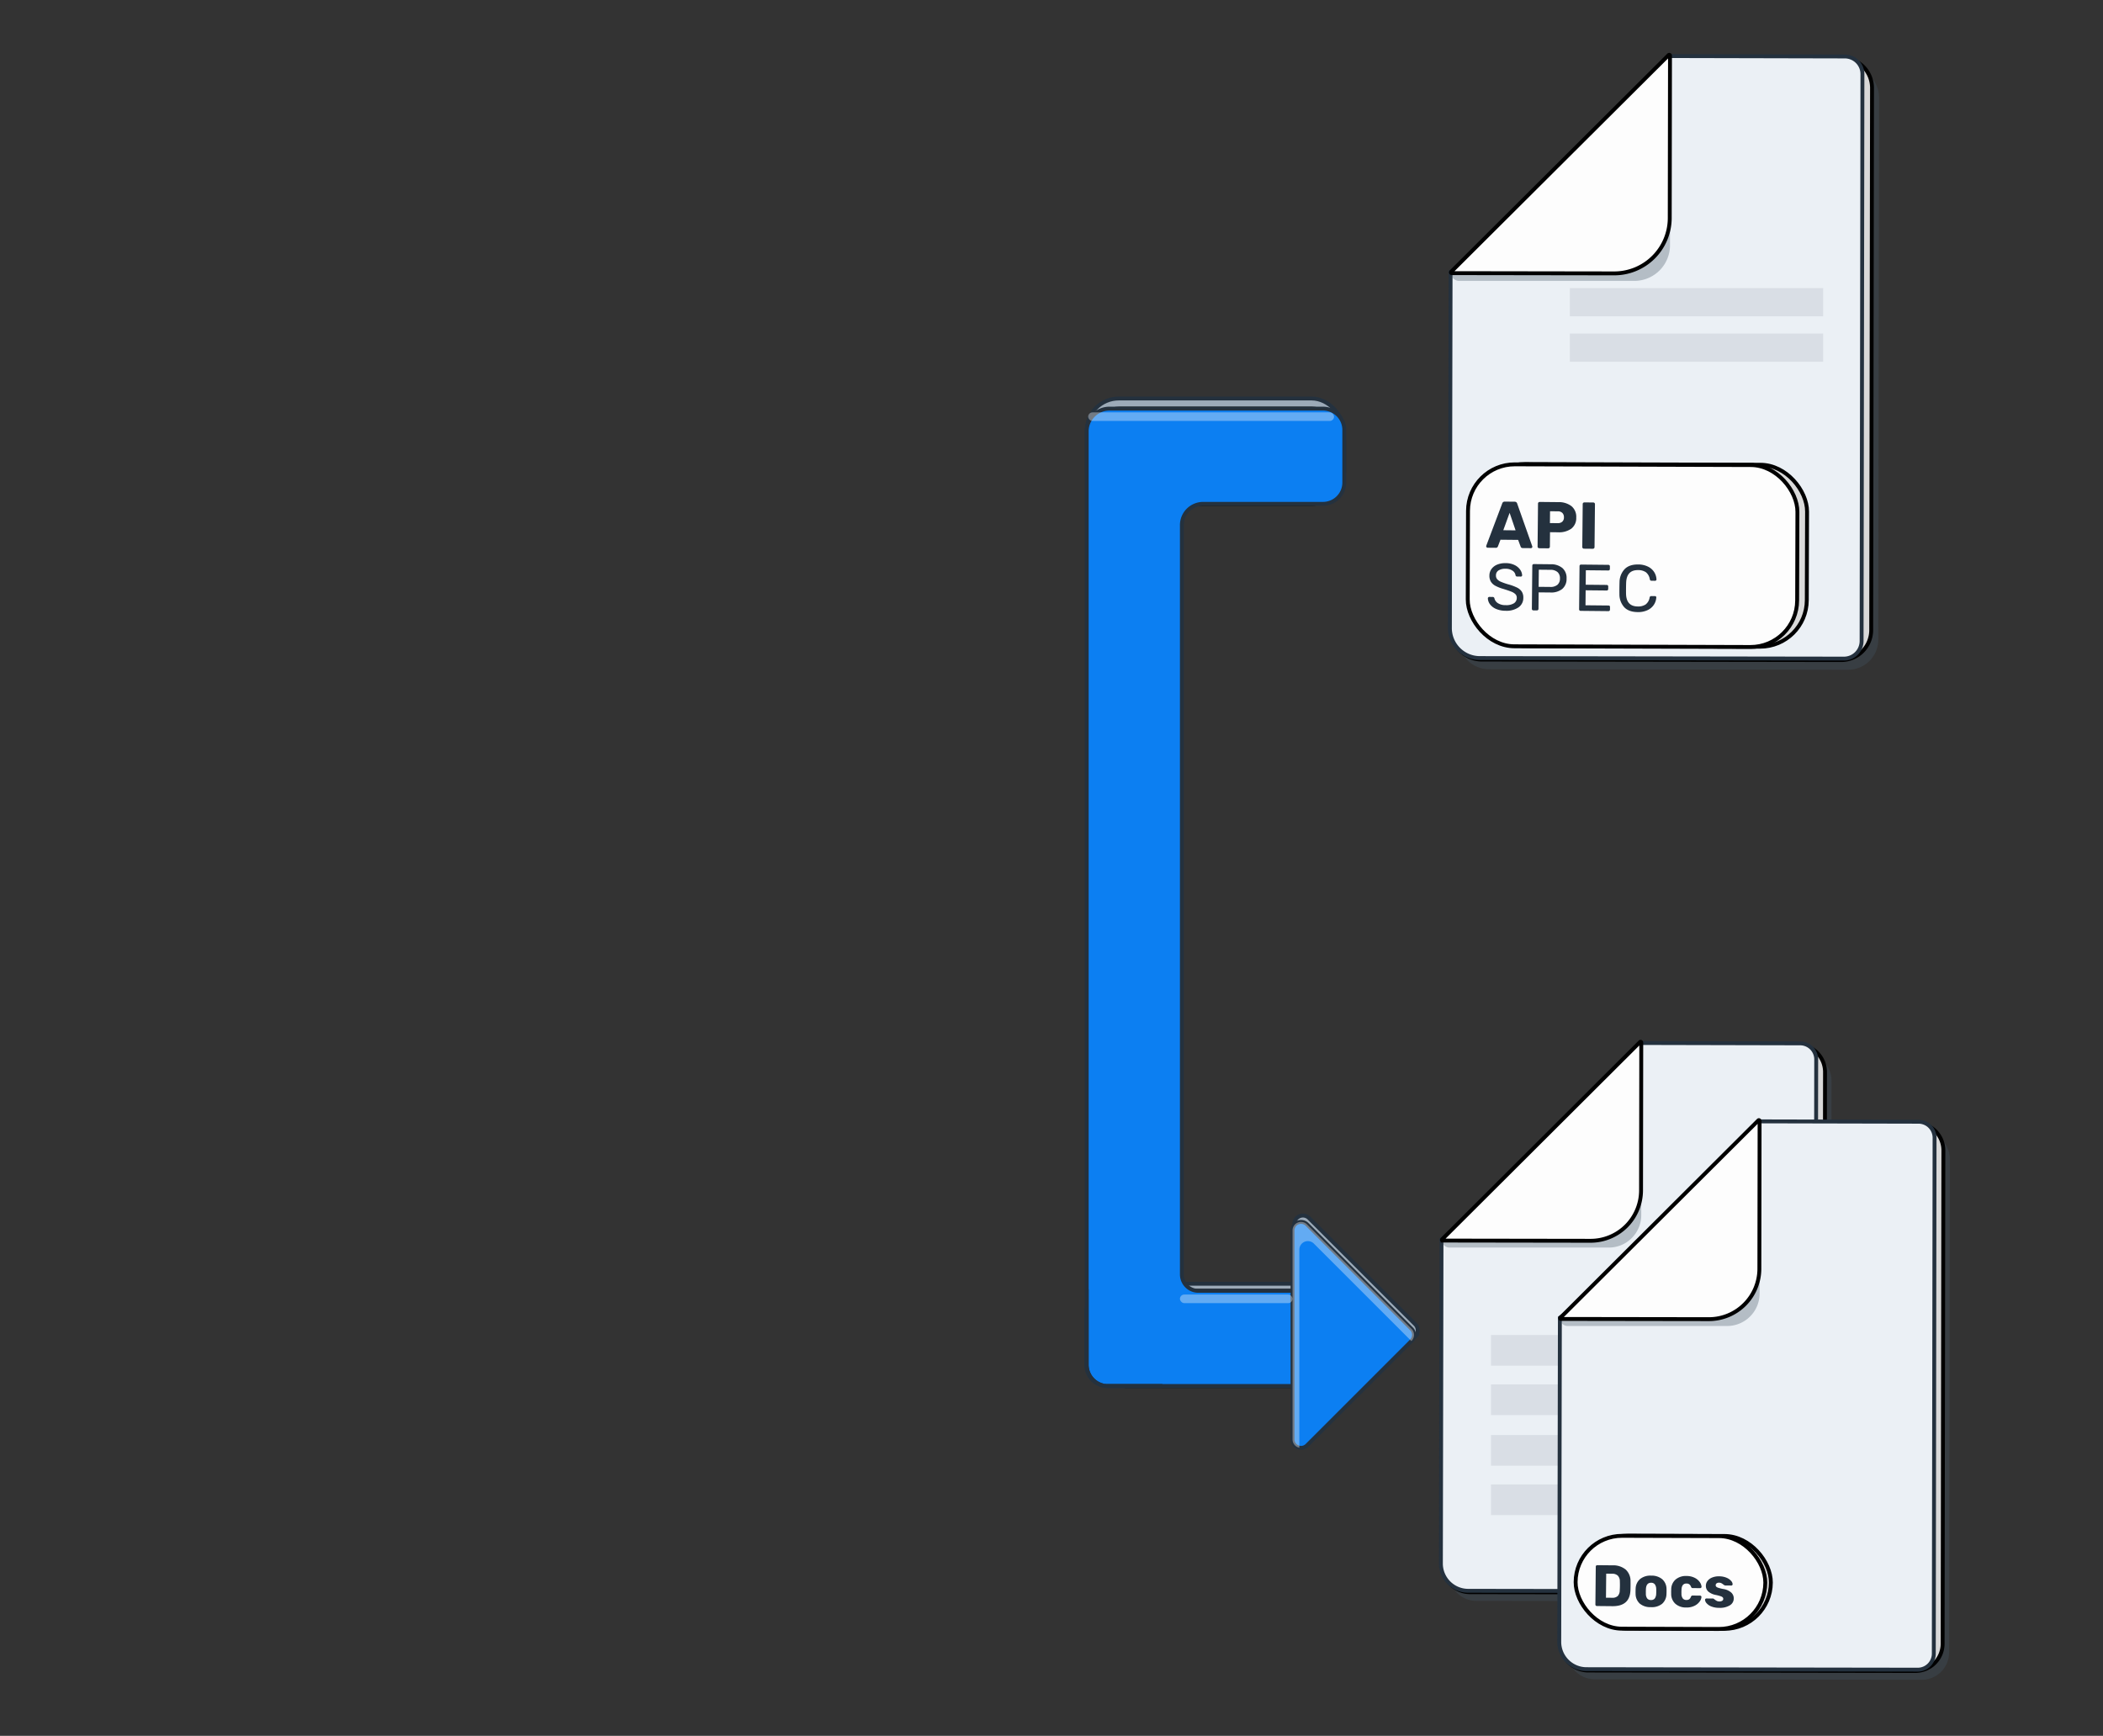 <svg xmlns="http://www.w3.org/2000/svg" width="1081.151" height="892.517" viewBox="0 0 1081.151 892.517"><rect x="0" y="0" width="1081.151" height="892.517" fill="#333333" stroke="none"/><rect width="1081.151" height="892.517" fill="none"></rect><path d="M1326.636,52.17a15.432,15.432,0,0,1,15.413,15.453l-.413,278.738a15.433,15.433,0,0,1-15.459,15.413l-184.771-.273A15.432,15.432,0,0,1,1126,346.041l.326-191.092" transform="translate(-376.02 -17.422)" fill="#455666" opacity="0.33"></path><path d="M1321.183,44.72A15.439,15.439,0,0,1,1336.6,60.179l-.42,278.738a15.433,15.433,0,0,1-15.453,15.406l-184.778-.273a15.433,15.433,0,0,1-15.406-15.459l.326-183.219" transform="translate(-374.196 -14.934)" fill="#d9d9d9" stroke="#000" stroke-miterlimit="10" stroke-width="2"></path><path d="M1184.557,102.173a14.6,14.6,0,0,1-14.62,14.573l-50.474,37.446-.353,183.166a15.433,15.433,0,0,0,15.412,15.453l187.162.28a9.065,9.065,0,0,0,9.078-9.052l.433-291.473a9.065,9.065,0,0,0-9.052-9.078l-90.584-.206" transform="translate(-373.719 -14.453)" fill="#ebf0f5" stroke="#24313e" stroke-miterlimit="10" stroke-width="2"></path><path d="M1232.576,42.9v97.5a18.343,18.343,0,0,1-18.343,18.35h-90.084a4.123,4.123,0,0,1-4.076-4.662h0Z" transform="translate(-374.028 -14.326)" fill="#455666" opacity="0.33"></path><path d="M1120.325,154.57l83.53.127a28.507,28.507,0,0,0,28.547-28.461l.133-83.53a.406.406,0,0,0-.666-.293L1120.032,153.871a.413.413,0,0,0,.293.7Z" transform="translate(-373.988 -14.132)" fill="#fdfdfd" stroke="#000" stroke-miterlimit="10" stroke-width="2"></path><rect width="169.185" height="93.548" rx="24.01" transform="matrix(1, 0.003, -0.003, 1, 759.898, 238.53)" fill="#d9d9d9" stroke="#000" stroke-miterlimit="10" stroke-width="2"></rect><rect width="169.345" height="93.548" rx="24.01" transform="matrix(1, 0.003, -0.003, 1, 754.776, 238.682)" fill="#fdfdfd" stroke="#000" stroke-miterlimit="10" stroke-width="2"></rect><g transform="translate(763.321 249.612)"><path d="M1.02,0A.683.683,0,0,1,.527-.221.683.683,0,0,1,.306-.714,1.031,1.031,0,0,1,.34-1.02L8.33-22.848a1.236,1.236,0,0,1,.442-.68,1.372,1.372,0,0,1,.884-.272h5.032a1.372,1.372,0,0,1,.884.272,1.236,1.236,0,0,1,.442.68L23.97-1.02l.068.306a.683.683,0,0,1-.221.493A.719.719,0,0,1,23.29,0H19.108A1.057,1.057,0,0,1,18.02-.714L16.694-4.182H7.616L6.324-.714A1.082,1.082,0,0,1,5.2,0ZM15.334-9.078l-3.162-8.976L9.01-9.078ZM27.574,0a.815.815,0,0,1-.595-.255.815.815,0,0,1-.255-.6v-22.1a.8.8,0,0,1,.255-.612.845.845,0,0,1,.595-.238h9.52a10.652,10.652,0,0,1,6.851,2.006,7.056,7.056,0,0,1,2.5,5.848,6.8,6.8,0,0,1-2.482,5.729A10.971,10.971,0,0,1,37.094-8.3H33.048V-.85a.8.8,0,0,1-.255.612A.887.887,0,0,1,32.164,0Zm9.35-12.988a3.38,3.38,0,0,0,2.346-.765,2.886,2.886,0,0,0,.85-2.261,3.082,3.082,0,0,0-.8-2.227,3.175,3.175,0,0,0-2.4-.833H32.946v6.086ZM50.558,0a.815.815,0,0,1-.6-.255.815.815,0,0,1-.255-.6v-22.1a.8.8,0,0,1,.255-.612.845.845,0,0,1,.6-.238h4.556a.887.887,0,0,1,.629.238A.8.8,0,0,1,56-22.95V-.85a.8.8,0,0,1-.255.612A.887.887,0,0,1,55.114,0Z" transform="translate(0.419 32) rotate(0.573)" fill="#24313e"></path><path d="M10.608.34A12.3,12.3,0,0,1,5.729-.544,7.558,7.558,0,0,1,2.584-2.873,5.457,5.457,0,0,1,1.428-5.984a.683.683,0,0,1,.221-.493A.719.719,0,0,1,2.176-6.7H3.91a.887.887,0,0,1,.884.68A4.027,4.027,0,0,0,6.545-3.57a6.968,6.968,0,0,0,4.063,1.02,7.4,7.4,0,0,0,4.25-1,3.234,3.234,0,0,0,1.428-2.805,2.563,2.563,0,0,0-.7-1.87,5.926,5.926,0,0,0-2.057-1.258q-1.36-.544-4.08-1.36a20.943,20.943,0,0,1-4.216-1.6A6.11,6.11,0,0,1,2.89-14.552a5.892,5.892,0,0,1-.782-3.162,5.694,5.694,0,0,1,1-3.3,6.667,6.667,0,0,1,2.873-2.3,10.886,10.886,0,0,1,4.454-.833,10.243,10.243,0,0,1,4.556.935,7.338,7.338,0,0,1,2.89,2.363,5.474,5.474,0,0,1,1.054,2.856.682.682,0,0,1-.187.476.679.679,0,0,1-.527.2h-1.8a.816.816,0,0,1-.884-.646,3.376,3.376,0,0,0-1.6-2.363,6.154,6.154,0,0,0-3.5-.935,6.494,6.494,0,0,0-3.638.884,2.942,2.942,0,0,0-1.326,2.618,2.857,2.857,0,0,0,.629,1.9,5.139,5.139,0,0,0,1.921,1.309A32.928,32.928,0,0,0,11.8-13.26a25.268,25.268,0,0,1,4.556,1.615,6.182,6.182,0,0,1,2.482,2.074,5.615,5.615,0,0,1,.816,3.145A5.825,5.825,0,0,1,17.2-1.462,10.892,10.892,0,0,1,10.608.34ZM24.888,0a.76.76,0,0,1-.561-.221.76.76,0,0,1-.221-.561v-22.2a.8.8,0,0,1,.221-.6.76.76,0,0,1,.561-.221h8.636a9.075,9.075,0,0,1,6.052,1.87,6.686,6.686,0,0,1,2.21,5.406,6.66,6.66,0,0,1-2.193,5.389,9.118,9.118,0,0,1-6.069,1.853H27.506v8.5a.732.732,0,0,1-.238.561A.819.819,0,0,1,26.69,0Zm8.466-12.138a5.532,5.532,0,0,0,3.757-1.122,4.117,4.117,0,0,0,1.275-3.264,4.2,4.2,0,0,0-1.258-3.281,5.465,5.465,0,0,0-3.774-1.139H27.472v8.806Z" transform="translate(0.1 63.977) rotate(0.573)" fill="#24313e"></path><path d="M3.74,0a.76.76,0,0,1-.561-.221.76.76,0,0,1-.221-.561v-22.2a.8.8,0,0,1,.221-.6A.76.76,0,0,1,3.74-23.8H17.782a.76.76,0,0,1,.561.221.8.8,0,0,1,.221.6v1.292a.8.8,0,0,1-.2.561.747.747,0,0,1-.578.221H6.222v7.446H17.034a.76.76,0,0,1,.561.221.8.8,0,0,1,.221.6v1.258a.76.76,0,0,1-.221.561.76.76,0,0,1-.561.221H6.222V-2.89H18.054a.782.782,0,0,1,.578.2.782.782,0,0,1,.2.578V-.782a.76.76,0,0,1-.221.561A.76.76,0,0,1,18.054,0Z" transform="translate(45.531 64.432) rotate(0.573)" fill="#24313e"></path><path d="M11.526.34Q6.97.34,4.607-2.108A9.929,9.929,0,0,1,2.074-8.874q-.034-.918-.034-2.992,0-2.108.034-3.06a9.9,9.9,0,0,1,2.55-6.749Q7-24.14,11.526-24.14a11.237,11.237,0,0,1,5.134,1.071,7.855,7.855,0,0,1,3.2,2.805,7.615,7.615,0,0,1,1.19,3.706v.068a.579.579,0,0,1-.221.459.744.744,0,0,1-.493.187h-1.87q-.68,0-.85-.782a5.671,5.671,0,0,0-2.074-3.587,6.925,6.925,0,0,0-4.012-1.037q-5.848,0-6.052,6.494-.034.918-.034,2.822t.034,2.89q.2,6.494,6.052,6.494a7.008,7.008,0,0,0,4.029-1.037,5.515,5.515,0,0,0,2.057-3.587,1.1,1.1,0,0,1,.306-.612.823.823,0,0,1,.544-.17h1.87a.789.789,0,0,1,.527.187.53.53,0,0,1,.187.493,7.663,7.663,0,0,1-1.19,3.74,7.855,7.855,0,0,1-3.2,2.805A11.237,11.237,0,0,1,11.526.34Z" transform="translate(67.058 64.647) rotate(0.573)" fill="#24313e"></path></g><path d="M1301.07,813.27a14.047,14.047,0,0,1,14.027,14.067l-.38,253.641a14.04,14.04,0,0,1-14.067,13.987l-168.133-.246a14.047,14.047,0,0,1-14.027-14.067l.3-173.888" transform="translate(-373.512 -271.586)" fill="#455666" opacity="0.33"></path><path d="M1296.11,806.5a14.041,14.041,0,0,1,13.987,14.06l-.373,253.641a14.047,14.047,0,0,1-14.067,14.027l-168.139-.253a14.041,14.041,0,0,1-13.987-14.067l.3-166.721" transform="translate(-371.855 -269.325)" fill="#d9d9d9" stroke="#000" stroke-miterlimit="10" stroke-width="2"></path><path d="M1171.759,858.761a13.268,13.268,0,0,1-13.321,13.261L1112.48,906.1l-.32,166.647a14.04,14.04,0,0,0,13.987,14.067l170.3.253a8.252,8.252,0,0,0,8.259-8.239l.4-265.23a8.252,8.252,0,0,0-8.239-8.259l-82.425-.187" transform="translate(-371.398 -268.874)" fill="#ebf0f5" stroke="#24313e" stroke-miterlimit="10" stroke-width="2"></path><path d="M1215.488,804.84v88.692a16.691,16.691,0,0,1-16.692,16.7h-81.925a3.743,3.743,0,0,1-3.71-4.263h0Z" transform="translate(-371.72 -268.771)" fill="#455666" opacity="0.33"></path><path d="M1113.334,906.427l76.017.113a25.936,25.936,0,0,0,25.976-25.9l.113-76.01a.373.373,0,0,0-.666-.266l-101.7,101.421a.373.373,0,0,0,.26.639Z" transform="translate(-371.666 -268.564)" fill="#fdfdfd" stroke="#000" stroke-miterlimit="10" stroke-width="2"></path><rect width="141.564" height="15.772" transform="translate(766.519 737.838)" fill="#d9dee5"></rect><rect width="141.564" height="15.772" transform="translate(766.519 763.248)" fill="#d9dee5"></rect><rect width="141.564" height="15.772" transform="translate(766.519 686.419)" fill="#d9dee5"></rect><rect width="141.564" height="15.772" transform="translate(766.519 711.822)" fill="#d9dee5"></rect><path d="M1392.443,873.78a14.041,14.041,0,0,1,13.987,14.06l-.38,253.641a14.034,14.034,0,0,1-14.061,13.987l-168.139-.246a14.041,14.041,0,0,1-14.021-14.067l.3-173.888" transform="translate(-404.014 -291.793)" fill="#455666" opacity="0.33"></path><path d="M1387.443,867a14.047,14.047,0,0,1,13.987,14.06l-.38,253.648a14.04,14.04,0,0,1-14.06,13.987l-168.14-.253a14.04,14.04,0,0,1-14.02-14.06l.293-166.727" transform="translate(-402.344 -289.528)" fill="#d9d9d9" stroke="#000" stroke-miterlimit="10" stroke-width="2"></path><path d="M1263.119,919.268a13.321,13.321,0,0,1-13.321,13.261L1203.84,966.6l-.32,166.647a14.04,14.04,0,0,0,13.987,14.067l170.3.253a8.252,8.252,0,0,0,8.266-8.239l.393-265.224a8.252,8.252,0,0,0-8.239-8.266l-82.418-.186" transform="translate(-401.907 -289.078)" fill="#ebf0f5" stroke="#24313e" stroke-miterlimit="10" stroke-width="2"></path><path d="M1306.8,865.34v88.725a16.7,16.7,0,0,1-16.7,16.692h-81.978a3.75,3.75,0,0,1-3.71-4.263h0Z" transform="translate(-402.193 -288.974)" fill="#455666" opacity="0.33"></path><path d="M1204.656,966.927l76.01.113a25.936,25.936,0,0,0,25.976-25.9l.113-76.01a.373.373,0,0,0-.666-.266L1204.363,966.288a.373.373,0,0,0,.293.639Z" transform="translate(-402.15 -288.768)" fill="#fdfdfd" stroke="#000" stroke-miterlimit="10" stroke-width="2"></path><rect width="97.418" height="47.736" rx="23.868" transform="matrix(1, 0.003, -0.003, 1, 813.051, 789.535)" fill="#d9d9d9" stroke="#000" stroke-miterlimit="10" stroke-width="2"></rect><rect width="97.511" height="47.736" rx="23.868" transform="matrix(1, 0.003, -0.003, 1, 810.1, 789.606)" fill="#fdfdfd" stroke="#000" stroke-miterlimit="10" stroke-width="2"></rect><path d="M2.85,0a.72.72,0,0,1-.525-.225A.72.72,0,0,1,2.1-.75v-19.5a.706.706,0,0,1,.225-.54A.745.745,0,0,1,2.85-21h7.8a10.138,10.138,0,0,1,6.84,2.1,7.948,7.948,0,0,1,2.55,6.09q.03.87.03,2.31t-.03,2.28q-.15,4.17-2.475,6.2T10.8,0Zm7.8-4.32a3.933,3.933,0,0,0,2.91-.945,4.36,4.36,0,0,0,.99-3.015q.06-.87.06-2.25t-.06-2.22a4.115,4.115,0,0,0-1.065-2.97,4.168,4.168,0,0,0-2.985-.96h-3V-4.32ZM30.63.3A8.4,8.4,0,0,1,24.9-1.47a6.828,6.828,0,0,1-2.19-4.98q-.03-.39-.03-1.35t.03-1.35a6.742,6.742,0,0,1,2.25-4.965A8.4,8.4,0,0,1,30.63-15.9a8.444,8.444,0,0,1,5.7,1.785A6.742,6.742,0,0,1,38.58-9.15q.03.39.03,1.35t-.03,1.35a6.828,6.828,0,0,1-2.19,4.98A8.447,8.447,0,0,1,30.63.3Zm0-3.66a2.336,2.336,0,0,0,1.95-.8A4.3,4.3,0,0,0,33.3-6.6q.03-.3.03-1.2T33.3-9a4.245,4.245,0,0,0-.735-2.43,2.324,2.324,0,0,0-1.935-.81q-2.49,0-2.64,3.24l-.03,1.2.03,1.2a4.087,4.087,0,0,0,.7,2.445A2.344,2.344,0,0,0,30.63-3.36ZM48.75.3a8.1,8.1,0,0,1-5.49-1.815A6.766,6.766,0,0,1,41.01-6.57l-.03-1.2L41.01-9a6.7,6.7,0,0,1,2.235-5.07A8.113,8.113,0,0,1,48.75-15.9a9.227,9.227,0,0,1,4.3.915,6.871,6.871,0,0,1,2.61,2.19,4.785,4.785,0,0,1,.915,2.325.624.624,0,0,1-.195.525.754.754,0,0,1-.555.225H52.02a.776.776,0,0,1-.51-.15,1.382,1.382,0,0,1-.33-.45,2.787,2.787,0,0,0-.915-1.32,2.423,2.423,0,0,0-1.425-.39q-2.46,0-2.55,3.18l-.03,1.14.03.99a3.887,3.887,0,0,0,.705,2.385,2.279,2.279,0,0,0,1.845.765,2.465,2.465,0,0,0,1.47-.39,2.675,2.675,0,0,0,.87-1.32,1.382,1.382,0,0,1,.33-.45.776.776,0,0,1,.51-.15h3.81a.777.777,0,0,1,.525.2.626.626,0,0,1,.225.495,4.363,4.363,0,0,1-.825,2.25,6.979,6.979,0,0,1-2.6,2.265A9.047,9.047,0,0,1,48.75.3ZM65.7.3a10.486,10.486,0,0,1-4.065-.69A6.1,6.1,0,0,1,59.22-2.04a2.865,2.865,0,0,1-.78-1.71.626.626,0,0,1,.225-.5.739.739,0,0,1,.5-.195h3.42a.459.459,0,0,1,.33.15q.36.24.54.39A6.9,6.9,0,0,0,64.6-3.2a2.929,2.929,0,0,0,1.215.225,2.661,2.661,0,0,0,1.425-.345A1.087,1.087,0,0,0,67.8-4.29a1.128,1.128,0,0,0-.285-.81,2.892,2.892,0,0,0-1.1-.585A19.573,19.573,0,0,0,63.96-6.3a8.326,8.326,0,0,1-3.825-1.665A3.9,3.9,0,0,1,58.8-11.07a4,4,0,0,1,.78-2.34,5.483,5.483,0,0,1,2.325-1.8,8.96,8.96,0,0,1,3.675-.69,9.655,9.655,0,0,1,3.72.66,6.4,6.4,0,0,1,2.415,1.605,2.756,2.756,0,0,1,.825,1.725.686.686,0,0,1-.195.48.613.613,0,0,1-.465.21H68.76a.76.76,0,0,1-.45-.15,4.57,4.57,0,0,1-.69-.45,5.3,5.3,0,0,0-.96-.6,2.617,2.617,0,0,0-1.11-.21,1.981,1.981,0,0,0-1.245.36,1.124,1.124,0,0,0-.465.93,1.118,1.118,0,0,0,.255.75,2.581,2.581,0,0,0,1.08.585,18.124,18.124,0,0,0,2.445.585,8.023,8.023,0,0,1,4.245,1.8A4.081,4.081,0,0,1,73.2-4.59a4.1,4.1,0,0,1-1.98,3.555A9.794,9.794,0,0,1,65.7.3Z" transform="translate(818.084 825.737) rotate(0.573)" fill="#24313e"></path><rect width="131.993" height="53.864" rx="16.45" transform="translate(558.742 204.886)" fill="#9caab8" stroke="#24313e" stroke-miterlimit="10" stroke-width="2"></rect><rect width="131.993" height="48.935" rx="16.45" transform="translate(558.968 210.121)" fill="#d9d9d9" stroke="#000" stroke-miterlimit="10" stroke-width="2"></rect><rect width="131.993" height="48.935" rx="16.45" transform="translate(563.404 660.063)" fill="#9caab8" stroke="#24313e" stroke-miterlimit="10" stroke-width="2"></rect><rect width="131.993" height="48.935" rx="16.45" transform="translate(562.299 663.706)" fill="#d9d9d9" stroke="#000" stroke-miterlimit="10" stroke-width="2"></rect><path d="M1006.586,1055.076l54.557-54.557a4.436,4.436,0,0,0,0-6.281l-54.557-54.557A4.436,4.436,0,0,0,999,942.819v109.12a4.436,4.436,0,0,0,7.586,3.137Z" transform="translate(-333.609 -313.361)" fill="#9caab8" stroke="#24313e" stroke-miterlimit="10" stroke-width="2"></path><path d="M887.705,375.335V760.6a8.446,8.446,0,0,0,8.446,8.446h63.422A10.95,10.95,0,0,1,970.529,780v27.029a10.95,10.95,0,0,1-10.95,10.95H849.487a10.442,10.442,0,0,1-1.658-.127l-.313-.053a10.963,10.963,0,0,1-8.745-10.737V326.84a11.729,11.729,0,0,1,11.383-11.39H960.239A10.95,10.95,0,0,1,971.2,326.407v27.042a10.95,10.95,0,0,1-10.95,10.95h-61.6A10.937,10.937,0,0,0,887.705,375.335Z" transform="translate(-280.101 -105.342)" fill="#0c7ff2" stroke="#24313e" stroke-miterlimit="10" stroke-width="2"></path><path d="M847.4,1049.583a10.95,10.95,0,0,1-8.978-10.777v-27.029a10.951,10.951,0,0,1,.233-2.258v29.307A10.963,10.963,0,0,0,847.4,1049.583Z" transform="translate(-279.984 -337.122)" fill="#0c7ff2" stroke="#24313e" stroke-miterlimit="10" stroke-width="2"></path><path d="M1005.1,1058.161l53.724-53.724a4.363,4.363,0,0,0,0-6.181L1005.1,944.531a4.369,4.369,0,0,0-7.453,3.091V1055.07a4.369,4.369,0,0,0,7.453,3.091Z" transform="translate(-333.158 -314.994)" fill="#0c7ff2" stroke="#24313e" stroke-miterlimit="10" stroke-width="2"></path><rect width="57.88" height="4.409" rx="2.205" transform="translate(606.612 665.618)" fill="#ebf0f5" opacity="0.39"></rect><path d="M1058.827,1004.436l-.087.087-50.127-50.114a4.376,4.376,0,0,0-7.46,3.1v101.86a4.323,4.323,0,0,1-3.5-4.283V947.622a4.369,4.369,0,0,1,7.453-3.09l53.724,53.724a4.376,4.376,0,0,1,0,6.181Z" transform="translate(-333.158 -314.994)" fill="#ebf0f5" opacity="0.39"></path><path d="M882.229,1069.877c-.306,0-.619.04-.932.04H854.262a10.39,10.39,0,0,1-1.892-.166,10.449,10.449,0,0,0,1.658.126Z" transform="translate(-284.643 -357.235)" fill="#0c7ff2" stroke="#24313e" stroke-miterlimit="10" stroke-width="2"></path><rect width="126.384" height="4.409" rx="2.205" transform="translate(559.435 212.033)" fill="#ebf0f5" opacity="0.39"></rect><rect width="130.227" height="14.513" transform="translate(807.061 148.118)" fill="#d9dee5"></rect><rect width="130.227" height="14.513" transform="translate(807.061 171.49)" fill="#d9dee5"></rect></svg>